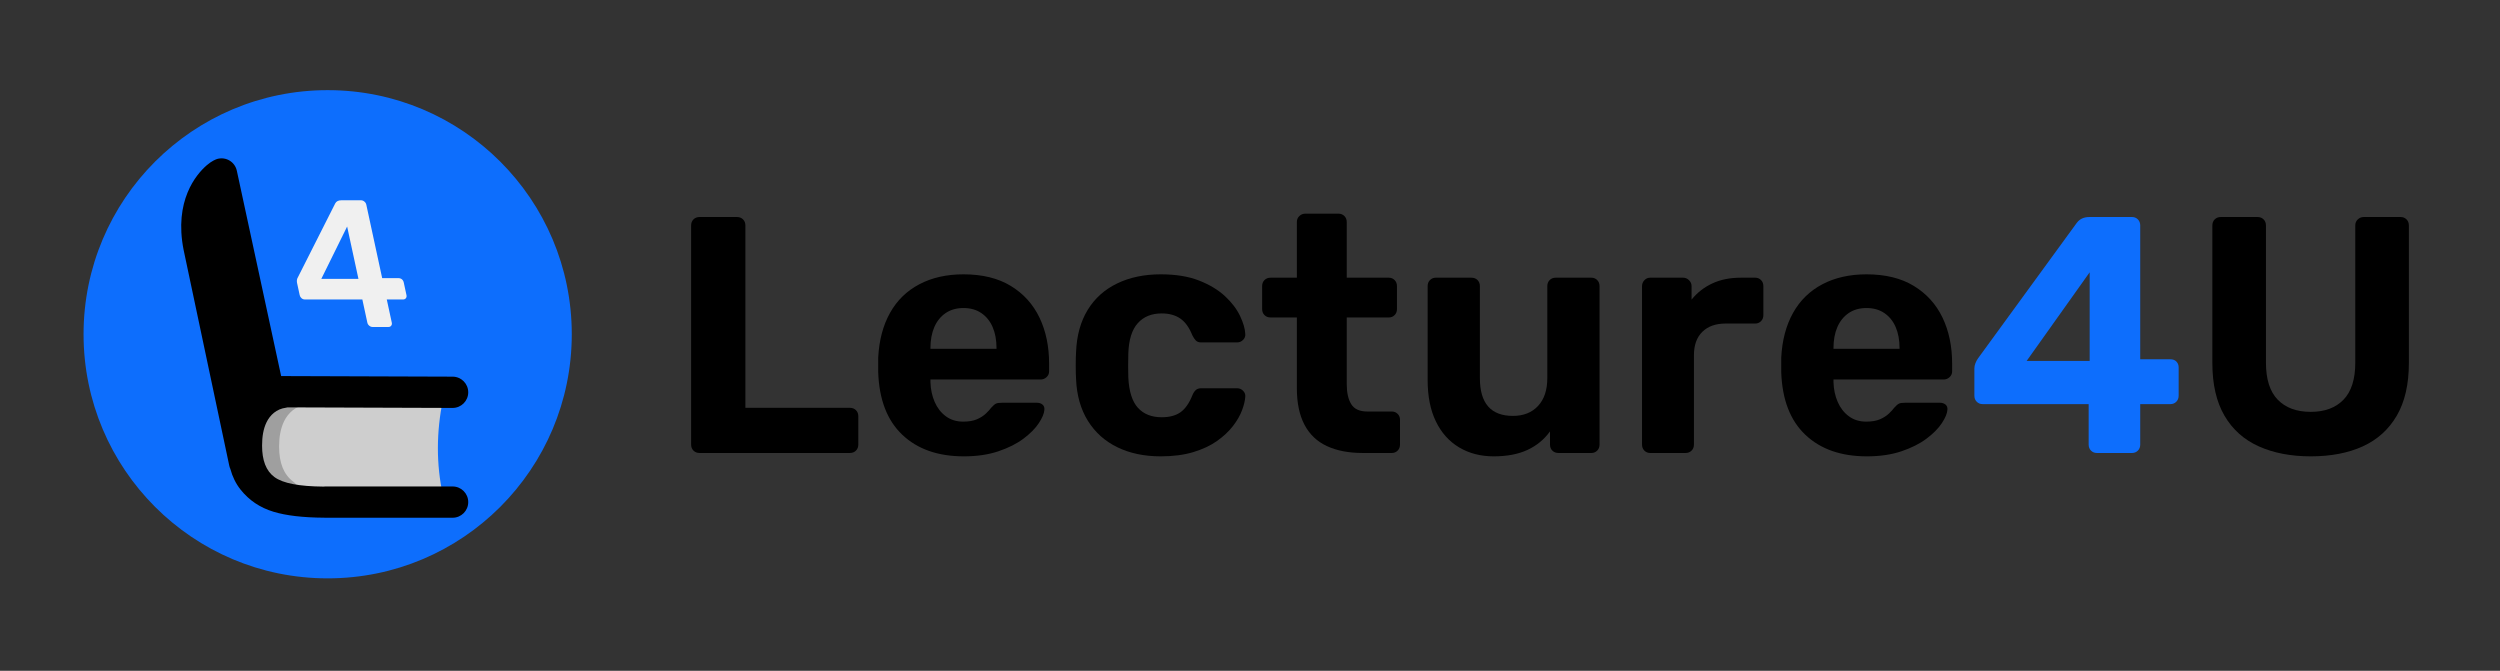 <?xml version="1.0" encoding="UTF-8" standalone="no"?>
<!DOCTYPE svg PUBLIC "-//W3C//DTD SVG 1.1//EN" "http://www.w3.org/Graphics/SVG/1.1/DTD/svg11.dtd">
<svg width="100%" height="100%" viewBox="0 0 2225 597" version="1.1" xmlns="http://www.w3.org/2000/svg" xmlns:xlink="http://www.w3.org/1999/xlink" xml:space="preserve" xmlns:serif="http://www.serif.com/" style="fill-rule:evenodd;clip-rule:evenodd;stroke-linejoin:round;stroke-miterlimit:2;">
    <rect x="0" y="0" width="2225" height="597" fill="#333333" stroke="none"/>
    <g transform="matrix(1,0,0,1,-3994.15,-4436.86)">
        <g transform="matrix(1,0,0,1,1999.53,1442.29)">
            <path d="M2617.22,3397.72C2615.02,3397.72 2613.22,3397.02 2611.82,3395.62C2610.42,3394.22 2609.72,3392.42 2609.72,3390.22L2609.72,3195.22C2609.72,3193.02 2610.42,3191.22 2611.82,3189.82C2613.22,3188.42 2615.02,3187.72 2617.22,3187.72L2650.52,3187.72C2652.72,3187.72 2654.52,3188.42 2655.92,3189.82C2657.32,3191.22 2658.02,3193.02 2658.02,3195.22L2658.02,3357.52L2751.02,3357.52C2753.22,3357.52 2755.02,3358.22 2756.42,3359.62C2757.82,3361.02 2758.52,3362.82 2758.52,3365.02L2758.52,3390.22C2758.52,3392.42 2757.82,3394.22 2756.42,3395.62C2755.02,3397.02 2753.22,3397.72 2751.02,3397.72L2617.22,3397.72Z" style="fill-rule:nonzero;"/>
            <path d="M2852.42,3400.72C2829.42,3400.72 2811.17,3394.32 2797.67,3381.52C2784.17,3368.72 2777.02,3350.12 2776.22,3325.72L2776.22,3312.82C2777.02,3297.42 2780.52,3284.17 2786.72,3273.07C2792.92,3261.97 2801.62,3253.47 2812.82,3247.57C2824.02,3241.67 2837.12,3238.72 2852.12,3238.72C2868.92,3238.72 2882.97,3242.17 2894.27,3249.07C2905.57,3255.97 2914.07,3265.37 2919.77,3277.27C2925.47,3289.17 2928.32,3302.82 2928.32,3318.22L2928.32,3325.12C2928.32,3327.12 2927.57,3328.82 2926.07,3330.22C2924.57,3331.62 2922.82,3332.32 2920.82,3332.32L2822.72,3332.32L2822.72,3334.72C2822.92,3341.12 2824.17,3346.97 2826.47,3352.27C2828.77,3357.57 2832.07,3361.82 2836.37,3365.02C2840.67,3368.22 2845.82,3369.82 2851.82,3369.82C2856.82,3369.82 2860.92,3369.12 2864.12,3367.72C2867.32,3366.32 2869.97,3364.62 2872.07,3362.62C2874.17,3360.62 2875.72,3358.92 2876.72,3357.52C2878.52,3355.52 2879.97,3354.27 2881.07,3353.77C2882.17,3353.27 2883.92,3353.02 2886.32,3353.02L2917.52,3353.02C2919.52,3353.02 2921.17,3353.57 2922.47,3354.67C2923.77,3355.77 2924.32,3357.32 2924.12,3359.32C2923.92,3362.52 2922.27,3366.47 2919.17,3371.17C2916.07,3375.87 2911.52,3380.47 2905.52,3384.97C2899.52,3389.47 2892.07,3393.22 2883.17,3396.22C2874.27,3399.22 2864.02,3400.72 2852.42,3400.72ZM2822.72,3305.02L2881.52,3305.02L2881.52,3304.42C2881.52,3297.22 2880.37,3290.97 2878.07,3285.67C2875.77,3280.37 2872.42,3276.22 2868.02,3273.22C2863.62,3270.22 2858.32,3268.72 2852.12,3268.72C2845.92,3268.72 2840.62,3270.22 2836.22,3273.22C2831.82,3276.22 2828.47,3280.37 2826.17,3285.67C2823.87,3290.97 2822.72,3297.22 2822.72,3304.42L2822.72,3305.02Z" style="fill-rule:nonzero;"/>
            <path d="M3027.62,3400.72C3013.02,3400.72 3000.17,3398.02 2989.07,3392.62C2977.97,3387.22 2969.22,3379.37 2962.82,3369.07C2956.42,3358.77 2952.92,3346.42 2952.32,3332.02C2952.12,3328.82 2952.02,3324.77 2952.02,3319.87C2952.02,3314.97 2952.12,3310.92 2952.32,3307.72C2952.92,3293.12 2956.37,3280.67 2962.67,3270.37C2968.97,3260.07 2977.72,3252.22 2988.92,3246.82C3000.12,3241.42 3013.02,3238.72 3027.62,3238.72C3041.02,3238.72 3052.42,3240.57 3061.82,3244.27C3071.22,3247.97 3078.92,3252.62 3084.92,3258.22C3090.92,3263.82 3095.37,3269.67 3098.27,3275.77C3101.17,3281.87 3102.72,3287.22 3102.92,3291.82C3103.12,3293.82 3102.47,3295.57 3100.97,3297.07C3099.47,3298.57 3097.72,3299.32 3095.72,3299.32L3063.62,3299.32C3061.62,3299.32 3060.07,3298.77 3058.97,3297.67C3057.87,3296.57 3056.82,3295.02 3055.82,3293.02C3053.02,3286.02 3049.42,3281.02 3045.02,3278.02C3040.62,3275.02 3035.12,3273.52 3028.52,3273.52C3019.52,3273.52 3012.42,3276.42 3007.22,3282.22C3002.02,3288.02 2999.22,3297.02 2998.82,3309.22C2998.62,3317.02 2998.62,3324.12 2998.82,3330.52C2999.42,3342.92 3002.27,3351.92 3007.37,3357.52C3012.47,3363.12 3019.52,3365.92 3028.52,3365.92C3035.52,3365.92 3041.12,3364.42 3045.32,3361.42C3049.52,3358.42 3053.02,3353.42 3055.82,3346.42C3056.62,3344.42 3057.62,3342.87 3058.82,3341.77C3060.02,3340.67 3061.62,3340.12 3063.62,3340.12L3095.72,3340.12C3097.72,3340.12 3099.47,3340.87 3100.97,3342.37C3102.47,3343.87 3103.12,3345.62 3102.92,3347.62C3102.72,3351.02 3101.77,3355.02 3100.07,3359.62C3098.37,3364.22 3095.67,3368.92 3091.97,3373.72C3088.27,3378.52 3083.52,3382.97 3077.72,3387.07C3071.92,3391.17 3064.87,3394.47 3056.57,3396.97C3048.27,3399.47 3038.62,3400.72 3027.62,3400.72Z" style="fill-rule:nonzero;"/>
            <path d="M3207.32,3397.72C3194.92,3397.72 3184.32,3395.67 3175.52,3391.57C3166.72,3387.47 3160.07,3381.12 3155.57,3372.52C3151.07,3363.92 3148.82,3353.12 3148.82,3340.12L3148.82,3277.12L3125.42,3277.12C3123.22,3277.12 3121.42,3276.42 3120.02,3275.02C3118.62,3273.62 3117.92,3271.82 3117.92,3269.62L3117.92,3249.22C3117.92,3247.02 3118.62,3245.22 3120.02,3243.82C3121.42,3242.42 3123.22,3241.72 3125.42,3241.72L3148.82,3241.72L3148.82,3192.22C3148.82,3190.02 3149.57,3188.22 3151.07,3186.82C3152.57,3185.42 3154.32,3184.72 3156.32,3184.72L3185.72,3184.72C3187.92,3184.72 3189.72,3185.42 3191.12,3186.82C3192.52,3188.22 3193.22,3190.02 3193.22,3192.22L3193.22,3241.72L3230.72,3241.72C3232.72,3241.72 3234.42,3242.42 3235.82,3243.82C3237.22,3245.22 3237.92,3247.02 3237.92,3249.22L3237.92,3269.62C3237.92,3271.82 3237.22,3273.62 3235.82,3275.02C3234.42,3276.42 3232.72,3277.12 3230.72,3277.12L3193.22,3277.12L3193.22,3336.52C3193.22,3344.12 3194.57,3350.07 3197.27,3354.37C3199.97,3358.67 3204.72,3360.82 3211.52,3360.82L3233.42,3360.82C3235.42,3360.82 3237.12,3361.52 3238.52,3362.92C3239.92,3364.32 3240.62,3366.02 3240.62,3368.02L3240.62,3390.22C3240.62,3392.42 3239.92,3394.22 3238.52,3395.62C3237.12,3397.02 3235.42,3397.72 3233.42,3397.72L3207.32,3397.72Z" style="fill-rule:nonzero;"/>
            <path d="M3324.02,3400.72C3312.42,3400.72 3302.17,3398.07 3293.27,3392.77C3284.37,3387.47 3277.47,3379.77 3272.57,3369.67C3267.67,3359.57 3265.22,3347.32 3265.22,3332.92L3265.22,3249.22C3265.22,3247.02 3265.92,3245.22 3267.32,3243.82C3268.72,3242.42 3270.42,3241.72 3272.42,3241.72L3304.22,3241.72C3306.42,3241.72 3308.22,3242.42 3309.62,3243.82C3311.02,3245.22 3311.72,3247.02 3311.72,3249.22L3311.72,3331.12C3311.72,3353.52 3321.52,3364.72 3341.12,3364.72C3350.52,3364.72 3357.97,3361.77 3363.47,3355.87C3368.97,3349.97 3371.72,3341.72 3371.72,3331.12L3371.72,3249.22C3371.72,3247.02 3372.42,3245.22 3373.82,3243.82C3375.22,3242.42 3377.02,3241.72 3379.22,3241.72L3411.02,3241.72C3413.02,3241.72 3414.72,3242.42 3416.12,3243.82C3417.52,3245.22 3418.22,3247.02 3418.22,3249.22L3418.22,3390.22C3418.22,3392.42 3417.52,3394.22 3416.12,3395.62C3414.72,3397.02 3413.02,3397.72 3411.02,3397.72L3381.62,3397.72C3379.42,3397.72 3377.62,3397.02 3376.22,3395.62C3374.82,3394.22 3374.12,3392.42 3374.12,3390.22L3374.12,3378.52C3368.92,3385.72 3362.22,3391.22 3354.02,3395.02C3345.82,3398.82 3335.82,3400.72 3324.02,3400.72Z" style="fill-rule:nonzero;"/>
            <path d="M3463.22,3397.72C3461.22,3397.72 3459.52,3397.02 3458.12,3395.62C3456.72,3394.22 3456.02,3392.42 3456.02,3390.22L3456.02,3249.22C3456.02,3247.22 3456.72,3245.47 3458.12,3243.97C3459.52,3242.47 3461.22,3241.72 3463.22,3241.72L3492.62,3241.72C3494.62,3241.72 3496.37,3242.47 3497.87,3243.97C3499.37,3245.47 3500.12,3247.22 3500.12,3249.22L3500.12,3261.22C3505.12,3255.02 3511.27,3250.22 3518.57,3246.82C3525.87,3243.42 3534.32,3241.72 3543.92,3241.72L3556.82,3241.72C3558.82,3241.72 3560.52,3242.42 3561.92,3243.82C3563.32,3245.22 3564.02,3247.02 3564.02,3249.22L3564.02,3275.02C3564.02,3277.22 3563.32,3279.02 3561.92,3280.42C3560.52,3281.82 3558.82,3282.52 3556.82,3282.52L3530.42,3282.52C3521.62,3282.52 3514.72,3284.97 3509.72,3289.87C3504.72,3294.77 3502.22,3301.72 3502.22,3310.72L3502.22,3390.22C3502.22,3392.42 3501.52,3394.22 3500.12,3395.62C3498.72,3397.02 3496.92,3397.72 3494.72,3397.72L3463.22,3397.72Z" style="fill-rule:nonzero;"/>
            <path d="M3656.12,3400.72C3633.12,3400.72 3614.87,3394.32 3601.37,3381.52C3587.87,3368.72 3580.72,3350.12 3579.92,3325.72L3579.92,3312.82C3580.72,3297.42 3584.22,3284.17 3590.42,3273.07C3596.62,3261.97 3605.32,3253.47 3616.52,3247.57C3627.72,3241.67 3640.82,3238.72 3655.82,3238.72C3672.62,3238.72 3686.67,3242.17 3697.97,3249.07C3709.27,3255.97 3717.77,3265.37 3723.47,3277.27C3729.17,3289.17 3732.02,3302.82 3732.02,3318.22L3732.02,3325.12C3732.02,3327.12 3731.27,3328.82 3729.77,3330.22C3728.27,3331.62 3726.52,3332.32 3724.52,3332.32L3626.42,3332.32L3626.42,3334.72C3626.62,3341.12 3627.87,3346.97 3630.17,3352.27C3632.47,3357.57 3635.77,3361.82 3640.07,3365.02C3644.37,3368.22 3649.52,3369.82 3655.52,3369.82C3660.52,3369.82 3664.62,3369.12 3667.82,3367.72C3671.02,3366.32 3673.67,3364.62 3675.77,3362.62C3677.87,3360.62 3679.42,3358.92 3680.42,3357.52C3682.22,3355.52 3683.67,3354.27 3684.77,3353.77C3685.87,3353.27 3687.62,3353.02 3690.02,3353.02L3721.22,3353.02C3723.22,3353.02 3724.87,3353.57 3726.17,3354.67C3727.47,3355.77 3728.02,3357.32 3727.82,3359.32C3727.62,3362.52 3725.97,3366.47 3722.87,3371.17C3719.77,3375.87 3715.22,3380.47 3709.22,3384.97C3703.22,3389.47 3695.77,3393.22 3686.87,3396.22C3677.97,3399.22 3667.72,3400.72 3656.12,3400.72ZM3626.42,3305.02L3685.22,3305.02L3685.22,3304.42C3685.22,3297.22 3684.07,3290.97 3681.77,3285.67C3679.47,3280.37 3676.12,3276.22 3671.72,3273.22C3667.32,3270.22 3662.02,3268.72 3655.82,3268.72C3649.62,3268.72 3644.32,3270.22 3639.92,3273.22C3635.52,3276.22 3632.17,3280.37 3629.87,3285.67C3627.57,3290.97 3626.42,3297.22 3626.42,3304.42L3626.42,3305.02Z" style="fill-rule:nonzero;"/>
            <path d="M3860.72,3397.72C3858.72,3397.72 3857.02,3397.02 3855.62,3395.62C3854.22,3394.22 3853.52,3392.42 3853.52,3390.22L3853.52,3354.22L3759.02,3354.22C3757.02,3354.22 3755.32,3353.52 3753.92,3352.12C3752.52,3350.72 3751.82,3348.92 3751.82,3346.72L3751.82,3322.42C3751.82,3321.02 3752.12,3319.52 3752.72,3317.92C3753.32,3316.32 3754.12,3314.82 3755.12,3313.42L3843.02,3192.82C3845.62,3189.42 3849.32,3187.72 3854.12,3187.72L3892.22,3187.72C3894.22,3187.72 3895.92,3188.42 3897.32,3189.82C3898.72,3191.22 3899.42,3193.02 3899.42,3195.22L3899.42,3314.32L3926.12,3314.32C3928.52,3314.32 3930.37,3315.02 3931.67,3316.42C3932.97,3317.82 3933.62,3319.52 3933.62,3321.52L3933.62,3346.72C3933.62,3348.92 3932.92,3350.72 3931.52,3352.12C3930.12,3353.52 3928.42,3354.22 3926.42,3354.22L3899.42,3354.22L3899.42,3390.22C3899.42,3392.42 3898.72,3394.22 3897.32,3395.62C3895.92,3397.02 3894.22,3397.72 3892.22,3397.72L3860.72,3397.72ZM3798.32,3315.82L3854.42,3315.82L3854.42,3236.92L3798.32,3315.82Z" style="fill:rgb(13,110,253);fill-rule:nonzero;"/>
            <path d="M4051.22,3400.72C4033.62,3400.72 4018.22,3397.77 4005.02,3391.87C3991.82,3385.97 3981.62,3376.87 3974.42,3364.57C3967.22,3352.27 3963.62,3336.62 3963.62,3317.62L3963.62,3195.22C3963.62,3193.02 3964.32,3191.22 3965.72,3189.82C3967.12,3188.42 3968.92,3187.72 3971.12,3187.72L4003.82,3187.72C4006.02,3187.72 4007.82,3188.42 4009.22,3189.82C4010.62,3191.22 4011.32,3193.02 4011.32,3195.22L4011.32,3317.32C4011.32,3332.12 4014.82,3343.12 4021.82,3350.32C4028.82,3357.52 4038.62,3361.12 4051.22,3361.12C4063.62,3361.12 4073.32,3357.52 4080.32,3350.32C4087.32,3343.12 4090.82,3332.12 4090.82,3317.32L4090.82,3195.22C4090.82,3193.02 4091.57,3191.22 4093.07,3189.82C4094.57,3188.42 4096.32,3187.72 4098.32,3187.72L4131.32,3187.72C4133.32,3187.72 4135.02,3188.42 4136.42,3189.82C4137.82,3191.22 4138.52,3193.02 4138.52,3195.22L4138.52,3317.62C4138.52,3336.62 4134.92,3352.27 4127.72,3364.57C4120.52,3376.87 4110.42,3385.97 4097.42,3391.87C4084.42,3397.77 4069.02,3400.72 4051.22,3400.72Z" style="fill-rule:nonzero;"/>
        </g>
        <g transform="matrix(0.823,0,0,0.823,2562.28,2303.81)">
            <circle cx="2094.16" cy="2953.26" r="263.98" style="fill:rgb(13,110,253);"/>
        </g>
        <g transform="matrix(2.62866e-16,4.293,-5.402,3.30806e-16,18738,-7279)">
            <path d="M2831.85,2656.34C2825.28,2657.49 2818.6,2657.45 2811.8,2656.34L2811.8,2686.69L2831.85,2686.69L2831.85,2656.34Z" style="fill:rgb(206,206,206);"/>
        </g>
        <g transform="matrix(2.55889e-16,4.179,-5.311,3.25192e-16,18509.7,-6954.71)">
            <path d="M2828.48,2683.97C2829.96,2682.39 2835.03,2681.34 2834.22,2683.45C2833.4,2685.57 2831.93,2687.29 2829.81,2688.62C2827.69,2689.95 2824.9,2690.61 2821.45,2690.61C2818.1,2690.61 2815.35,2690.03 2813.22,2688.88C2811.09,2687.72 2809.04,2685.96 2808.13,2683.77C2807.22,2681.58 2811.76,2680.16 2812.02,2681.69C2812.34,2683.57 2813.86,2684.82 2815.61,2685.5C2817.17,2686.1 2819,2686.34 2821.03,2686.34C2824.52,2686.34 2827,2685.55 2828.48,2683.97Z" style="fill-opacity:0.23;fill-rule:nonzero;"/>
        </g>
        <g transform="matrix(1,0,0,1,523.929,32.229)">
            <path d="M3675.22,4821.94C3674.8,4821.03 3674.47,4820.06 3674.26,4819.03L3633.67,4627.21C3633.65,4627.15 3633.64,4627.09 3633.63,4627.03C3625,4583.37 3644.72,4559.91 3654.27,4551.68C3658.69,4547.87 3662.41,4546.41 3663.67,4546.06C3667.37,4545.05 3671.31,4545.59 3674.59,4547.58C3677.87,4549.56 3680.18,4552.81 3680.99,4556.55L3720.44,4739.33L3873.08,4739.85C3880.76,4739.88 3886.98,4746.14 3886.95,4753.82C3886.93,4761.51 3880.67,4767.72 3872.98,4767.7L3726.15,4767.19C3725.69,4767.33 3725.21,4767.43 3724.7,4767.5C3716.2,4768.62 3710.57,4774.08 3707.5,4780.33C3704.55,4786.34 3703.47,4793.4 3703.47,4801.25C3703.47,4814.27 3706.94,4823.66 3714.45,4829.2C3722.12,4834.86 3736.67,4837.51 3757.99,4837.7C3758.6,4837.62 3759.22,4837.58 3759.85,4837.58L3873.03,4837.58C3880.72,4837.58 3886.95,4843.82 3886.95,4851.5C3886.95,4859.19 3880.72,4865.42 3873.03,4865.42L3759.85,4865.42C3759.48,4865.42 3759.11,4865.41 3758.74,4865.38C3739.91,4865.28 3724.89,4863.51 3713.69,4860.11C3701.65,4856.47 3691.87,4849.88 3684.32,4840.38C3680.16,4835.13 3677.11,4828.99 3675.22,4821.94Z" style="fill-rule:nonzero;"/>
        </g>
        <g transform="matrix(0.537,0,0.116,0.537,2179.07,2392.6)">
            <path d="M3058.23,4348.76C3056.23,4348.76 3054.53,4348.06 3053.13,4346.66C3051.73,4345.26 3051.03,4343.56 3051.03,4341.56L3051.03,4303.16L2955.93,4303.16C2953.73,4303.16 2951.98,4302.46 2950.68,4301.06C2949.38,4299.66 2948.73,4297.96 2948.73,4295.96L2948.73,4275.56C2948.73,4274.36 2948.98,4272.91 2949.48,4271.21C2949.98,4269.51 2950.83,4267.96 2952.03,4266.56L3040.53,4143.86C3043.13,4140.46 3046.83,4138.76 3051.63,4138.76L3084.33,4138.76C3086.33,4138.76 3088.03,4139.46 3089.43,4140.86C3090.83,4142.26 3091.53,4143.96 3091.53,4145.96L3091.53,4267.76L3118.23,4267.76C3120.63,4267.76 3122.48,4268.41 3123.78,4269.71C3125.08,4271.01 3125.73,4272.76 3125.73,4274.96L3125.73,4295.96C3125.73,4297.96 3125.03,4299.66 3123.63,4301.06C3122.23,4302.46 3120.53,4303.16 3118.53,4303.16L3091.53,4303.16L3091.53,4341.56C3091.53,4343.56 3090.83,4345.26 3089.43,4346.66C3088.03,4348.06 3086.33,4348.76 3084.33,4348.76L3058.23,4348.76ZM2990.43,4268.96L3051.93,4268.96L3051.93,4182.26L2990.43,4268.96Z" style="fill:rgb(240,240,240);fill-rule:nonzero;"/>
        </g>
    </g>
</svg>

